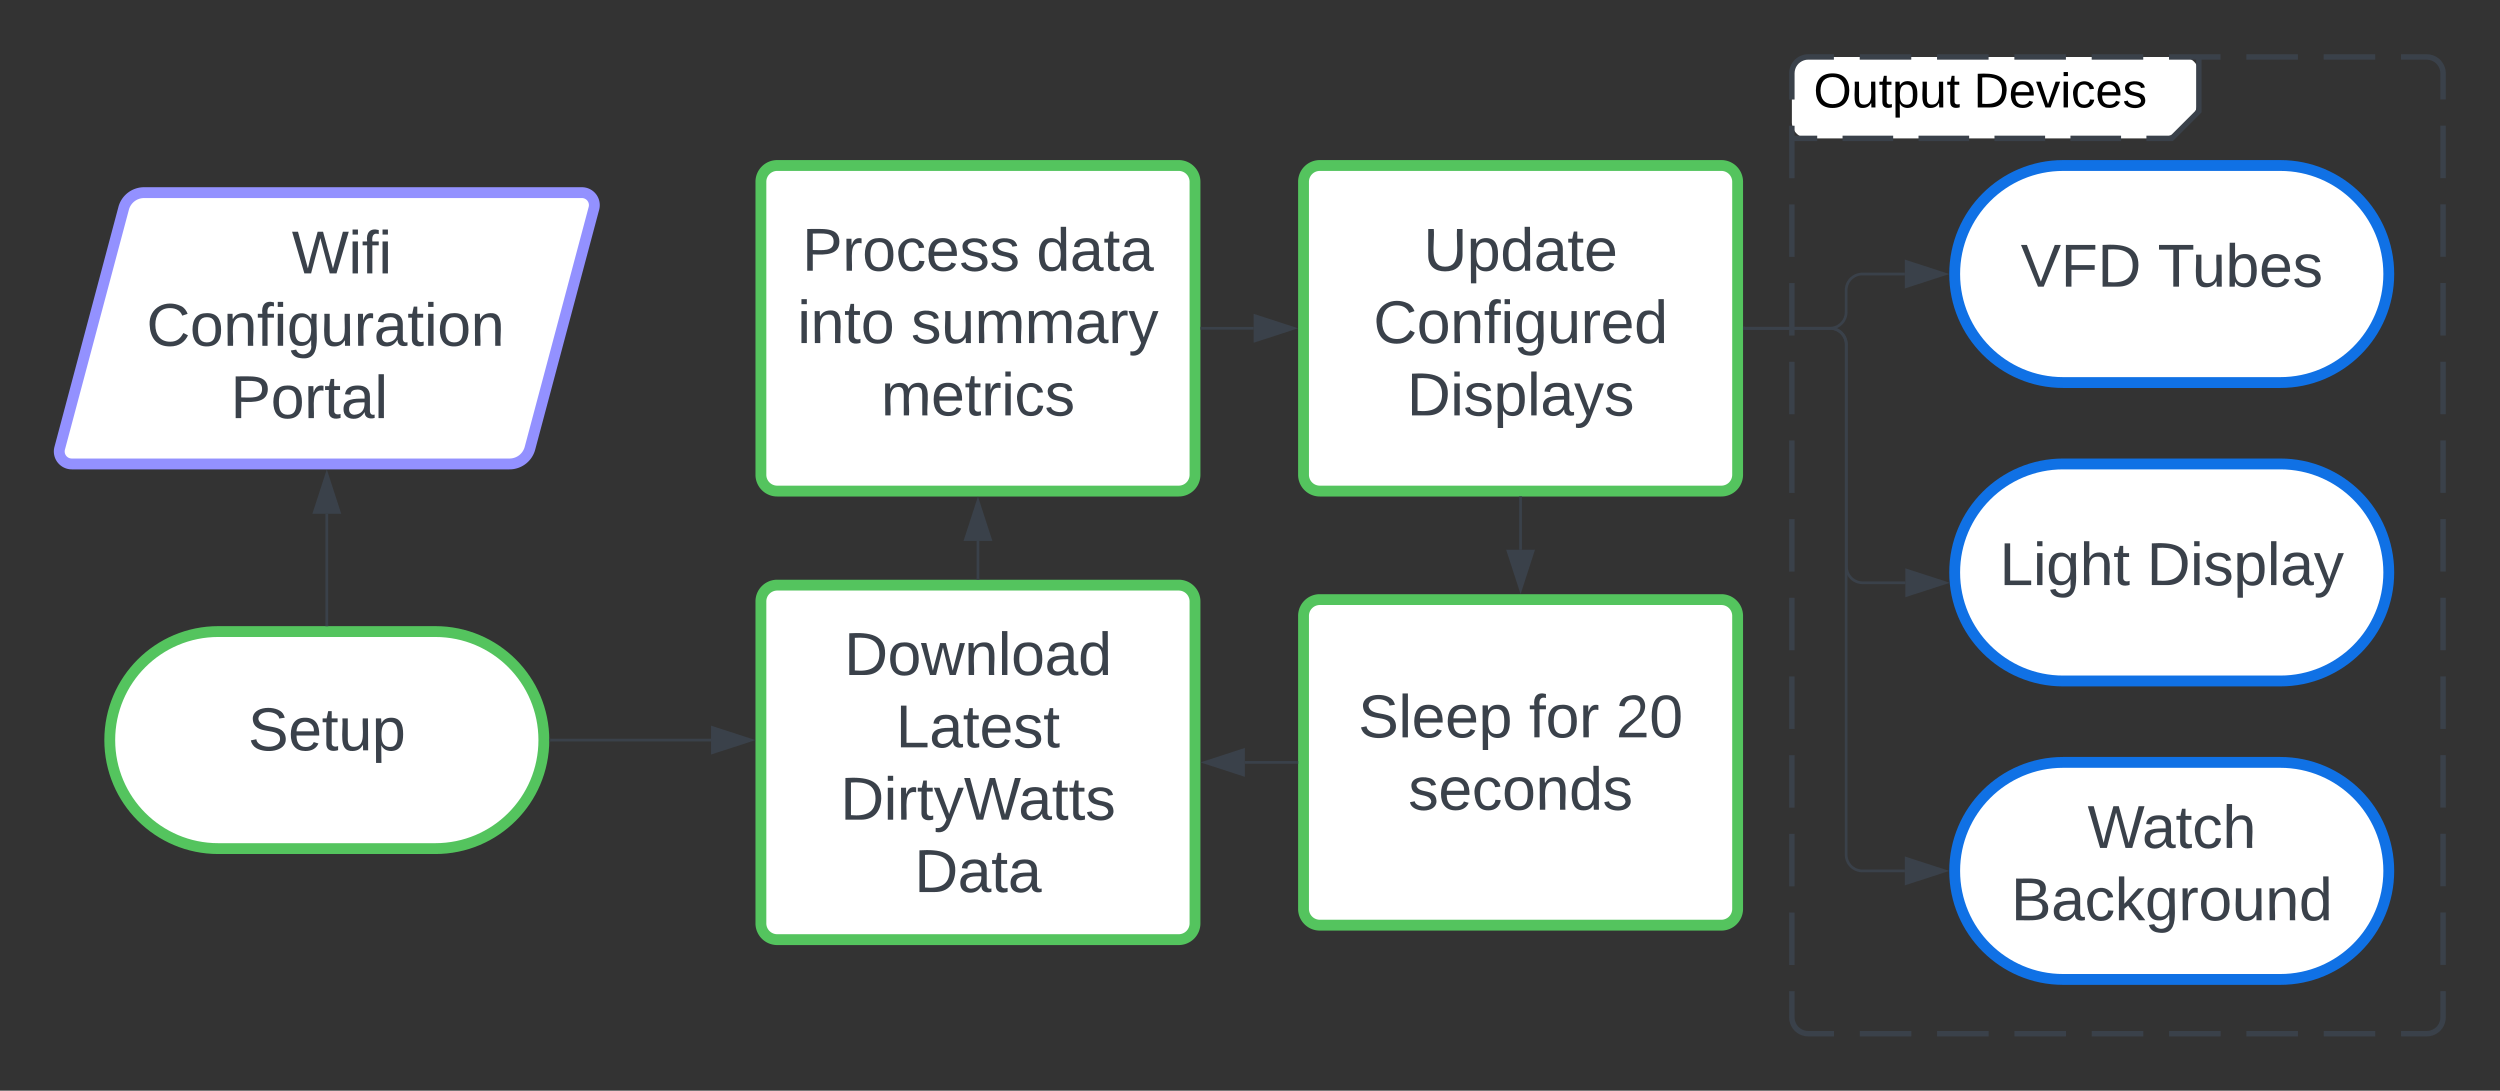 <svg xmlns="http://www.w3.org/2000/svg" xmlns:xlink="http://www.w3.org/1999/xlink" xmlns:lucid="lucid" width="921.45" height="402"><rect width="100%" height="100%" fill="#333333" stroke="none"/><g transform="translate(-219.546 -3019)" lucid:page-tab-id="0_0"><path d="M880 3046a6 6 0 0 1 6-6h138a6 6 0 0 1 6 6v8a14.48 14.48 0 0 1-4.24 10.24l-1.52 1.52A14.48 14.48 0 0 1 1014 3070H886a6 6 0 0 1-6-6z" fill="#fff"/><path d="M1030 3040v20l-10 10H880" fill="none"/><path d="M1030 3040v20l-10 10h-9.33m-9.34 0h-18.66m-9.34 0h-18.66m-9.34 0h-18.66m-9.34 0h-18.66m-9.34 0H880" stroke="#3a414a" stroke-width="2" fill="none"/><path d="M880 3046a6 6 0 0 1 6-6h228a6 6 0 0 1 6 6v348a6 6 0 0 1-6 6H886a6 6 0 0 1-6-6z" fill="none"/><path d="M905 3040h19m9.5 0h19m9.5 0h19m9.5 0h19m9.5 0h19m9.5 0h19m9.5 0h19m9.5 0h9.5l.94.07.9.22.88.35.8.5.72.6.6.72.5.8.37.88.23.9.07.95v9.67m0 9.66v19.34m0 9.66v19.34m0 9.66v19.34m0 9.66v19.34m0 9.66v19.34m0 9.66v19.34m0 9.66v19.34m0 9.66v19.34m0 9.66v19.34m0 9.66v19.34m0 9.66v19.34m0 9.66v9.67l-.07.94-.22.9-.35.88-.5.8-.6.72-.72.6-.8.5-.88.37-.9.23-.95.07h-9.5m-9.5 0h-19m-9.5 0h-19m-9.5 0h-19m-9.5 0h-19m-9.5 0h-19m-9.5 0h-19m-9.5 0h-19m-9.5 0H886l-.94-.07-.9-.22-.88-.35-.8-.5-.72-.6-.6-.72-.5-.8-.37-.88-.23-.9-.07-.95v-9.67m0-9.66v-19.34m0-9.66v-19.34m0-9.66v-19.34m0-9.66v-19.34m0-9.66v-19.34m0-9.66v-19.34m0-9.66v-19.34m0-9.66v-19.34m0-9.66v-19.34m0-9.66v-19.34m0-9.66v-19.34m0-9.66V3046l.07-.94.22-.9.35-.88.5-.8.6-.72.72-.6.8-.5.88-.37.9-.23.95-.07h9.5" stroke="#3a414a" stroke-width="2" fill="none"/><use xlink:href="#a" transform="matrix(1,0,0,1,888,3040) translate(0 18.6)"/><use xlink:href="#b" transform="matrix(1,0,0,1,888,3040) translate(59 18.6)"/><path d="M500 3240.67a6 6 0 0 1 6-6h148a6 6 0 0 1 6 6v118.66a6 6 0 0 1-6 6H506a6 6 0 0 1-6-6z" stroke="#54c45e" stroke-width="4" fill="#fff"/><use xlink:href="#c" transform="matrix(1,0,0,1,512,3246.667) translate(18.71 21.122)"/><use xlink:href="#d" transform="matrix(1,0,0,1,512,3246.667) translate(37.753 47.788)"/><use xlink:href="#e" transform="matrix(1,0,0,1,512,3246.667) translate(17.29 74.455)"/><use xlink:href="#f" transform="matrix(1,0,0,1,512,3246.667) translate(44.574 101.122)"/><path d="M700 3086a6 6 0 0 1 6-6h148a6 6 0 0 1 6 6v108a6 6 0 0 1-6 6H706a6 6 0 0 1-6-6z" stroke="#54c45e" stroke-width="4" fill="#fff"/><use xlink:href="#g" transform="matrix(1,0,0,1,712,3092) translate(32.228 26.778)"/><use xlink:href="#h" transform="matrix(1,0,0,1,712,3092) translate(13.772 53.444)"/><use xlink:href="#i" transform="matrix(1,0,0,1,712,3092) translate(26.117 80.111)"/><path d="M380 3251.78c22.1 0 40 17.9 40 40s-17.9 40-40 40h-80c-22.1 0-40-17.9-40-40s17.9-40 40-40z" stroke="#54c45e" stroke-width="4" fill="#fff"/><use xlink:href="#j" transform="matrix(1,0,0,1,272,3263.781) translate(38.988 31.778)"/><path d="M1060 3190c22.1 0 40 17.9 40 40s-17.9 40-40 40h-80c-22.1 0-40-17.9-40-40s17.9-40 40-40z" stroke="#1071e5" stroke-width="4" fill="#fff"/><use xlink:href="#k" transform="matrix(1,0,0,1,945,3195) translate(11.543 39.653)"/><use xlink:href="#l" transform="matrix(1,0,0,1,945,3195) translate(65.802 39.653)"/><path d="M1060 3080c22.1 0 40 17.9 40 40s-17.9 40-40 40h-80c-22.1 0-40-17.9-40-40s17.9-40 40-40z" stroke="#1071e5" stroke-width="4" fill="#fff"/><use xlink:href="#m" transform="matrix(1,0,0,1,945,3085) translate(19.321 39.653)"/><use xlink:href="#n" transform="matrix(1,0,0,1,945,3085) translate(69.815 39.653)"/><path d="M1060 3300c22.1 0 40 17.9 40 40s-17.9 40-40 40h-80c-22.1 0-40-17.9-40-40s17.9-40 40-40z" stroke="#1071e5" stroke-width="4" fill="#fff"/><use xlink:href="#o" transform="matrix(1,0,0,1,945,3305) translate(43.956 26.528)"/><use xlink:href="#p" transform="matrix(1,0,0,1,945,3305) translate(15.777 53.194)"/><path d="M500 3086a6 6 0 0 1 6-6h148a6 6 0 0 1 6 6v108a6 6 0 0 1-6 6H506a6 6 0 0 1-6-6z" stroke="#54c45e" stroke-width="4" fill="#fff"/><use xlink:href="#q" transform="matrix(1,0,0,1,512,3092) translate(3.216 26.778)"/><use xlink:href="#r" transform="matrix(1,0,0,1,512,3092) translate(89.574 26.778)"/><use xlink:href="#s" transform="matrix(1,0,0,1,512,3092) translate(1.457 53.444)"/><use xlink:href="#t" transform="matrix(1,0,0,1,512,3092) translate(43.37 53.444)"/><use xlink:href="#u" transform="matrix(1,0,0,1,512,3092) translate(32.29 80.111)"/><path d="M700 3246a6 6 0 0 1 6-6h148a6 6 0 0 1 6 6v108a6 6 0 0 1-6 6H706a6 6 0 0 1-6-6z" stroke="#54c45e" stroke-width="4" fill="#fff"/><use xlink:href="#v" transform="matrix(1,0,0,1,712,3252) translate(8.185 38.778)"/><use xlink:href="#w" transform="matrix(1,0,0,1,712,3252) translate(71.086 38.778)"/><use xlink:href="#x" transform="matrix(1,0,0,1,712,3252) translate(103.123 38.778)"/><use xlink:href="#y" transform="matrix(1,0,0,1,712,3252) translate(26.642 65.444)"/><path d="M422.5 3291.78h59.12" stroke="#3a414a" fill="none"/><path d="M422.5 3292.28h-.53l.03-.47-.02-.52h.53z" stroke="#3a414a" stroke-width=".05" fill="#3a414a"/><path d="M496.38 3291.78l-14.26 4.64v-9.27z" stroke="#3a414a" fill="#3a414a"/><path d="M580 3232.17v-13.8" stroke="#3a414a" fill="none"/><path d="M580.5 3232.67h-1v-.52h1z" stroke="#3a414a" stroke-width=".05" fill="#3a414a"/><path d="M580 3203.62l4.63 14.26h-9.26z" stroke="#3a414a" fill="#3a414a"/><path d="M662.5 3140h19.12" stroke="#3a414a" fill="none"/><path d="M662.5 3140.5h-.5v-1h.5z" stroke="#3a414a" stroke-width=".05" fill="#3a414a"/><path d="M696.38 3140l-14.26 4.64v-9.28z" stroke="#3a414a" fill="#3a414a"/><path d="M780 3202.5v19.12" stroke="#3a414a" fill="none"/><path d="M780.5 3202.5h-1v-.5h1z" stroke="#3a414a" stroke-width=".05" fill="#3a414a"/><path d="M780 3236.38l-4.63-14.26h9.26z" stroke="#3a414a" fill="#3a414a"/><path d="M697.5 3300h-19.12" stroke="#3a414a" fill="none"/><path d="M698 3300.5h-.5v-1h.5z" stroke="#3a414a" stroke-width=".05" fill="#3a414a"/><path d="M663.62 3300l14.26-4.64v9.28z" stroke="#3a414a" fill="#3a414a"/><path d="M340 3249.28v-40.9" stroke="#3a414a" fill="none"/><path d="M340.5 3249.78h-1v-.5h1z" stroke="#3a414a" stroke-width=".05" fill="#3a414a"/><path d="M340 3193.62l4.63 14.26h-9.26z" stroke="#3a414a" fill="#3a414a"/><path d="M265.12 3095.8a7.8 7.8 0 0 1 7.55-5.8H434a4.6 4.6 0 0 1 4.45 5.8l-23.57 88.4a7.8 7.8 0 0 1-7.55 5.8H246a4.6 4.6 0 0 1-4.45-5.8z" stroke="#9391ff" stroke-width="4" fill="#fff"/><g><use xlink:href="#z" transform="matrix(1,0,0,1,252,3102) translate(75.079 17.778)"/><use xlink:href="#A" transform="matrix(1,0,0,1,252,3102) translate(21.579 44.444)"/><use xlink:href="#B" transform="matrix(1,0,0,1,252,3102) translate(52.549 71.111)"/></g><path d="M862.5 3140H894a6 6 0 0 0 6-6v-8a6 6 0 0 1 6-6h15.62" stroke="#3a414a" fill="none"/><path d="M862.5 3140.5h-.5v-1h.5z" stroke="#3a414a" stroke-width=".05" fill="#3a414a"/><path d="M936.38 3120l-14.26 4.64v-9.28z" stroke="#3a414a" fill="#3a414a"/><path d="M862.5 3140h31.6a6 6 0 0 1 6 6v81.8a6 6 0 0 0 6 6h15.72" stroke="#3a414a" fill="none"/><path d="M862.5 3140.5h-.5v-1h.5z" stroke="#3a414a" stroke-width=".05" fill="#3a414a"/><path d="M936.6 3233.8l-14.28 4.63v-9.27z" stroke="#3a414a" fill="#3a414a"/><path d="M862.5 3140H894a6 6 0 0 1 6 6v188a6 6 0 0 0 6 6h15.62" stroke="#3a414a" fill="none"/><path d="M862.5 3140.5h-.5v-1h.5z" stroke="#3a414a" stroke-width=".05" fill="#3a414a"/><path d="M936.38 3340l-14.26 4.64v-9.28z" stroke="#3a414a" fill="#3a414a"/><defs><path d="M140-251c81 0 123 46 123 126C263-46 219 4 140 4 59 4 17-45 17-125s42-126 123-126zm0 227c63 0 89-41 89-101s-29-99-89-99c-61 0-89 39-89 99S79-25 140-24" id="C"/><path d="M84 4C-5 8 30-112 23-190h32v120c0 31 7 50 39 49 72-2 45-101 50-169h31l1 190h-30c-1-10 1-25-2-33-11 22-28 36-60 37" id="D"/><path d="M59-47c-2 24 18 29 38 22v24C64 9 27 4 27-40v-127H5v-23h24l9-43h21v43h35v23H59v120" id="E"/><path d="M115-194c55 1 70 41 70 98S169 2 115 4C84 4 66-9 55-30l1 105H24l-1-265h31l2 30c10-21 28-34 59-34zm-8 174c40 0 45-34 45-75s-6-73-45-74c-42 0-51 32-51 76 0 43 10 73 51 73" id="F"/><g id="a"><use transform="matrix(0.05,0,0,0.05,0,0)" xlink:href="#C"/><use transform="matrix(0.05,0,0,0.05,14,0)" xlink:href="#D"/><use transform="matrix(0.05,0,0,0.05,24,0)" xlink:href="#E"/><use transform="matrix(0.05,0,0,0.05,29,0)" xlink:href="#F"/><use transform="matrix(0.05,0,0,0.05,39,0)" xlink:href="#D"/><use transform="matrix(0.05,0,0,0.05,49,0)" xlink:href="#E"/></g><path d="M30-248c118-7 216 8 213 122C240-48 200 0 122 0H30v-248zM63-27c89 8 146-16 146-99s-60-101-146-95v194" id="G"/><path d="M100-194c63 0 86 42 84 106H49c0 40 14 67 53 68 26 1 43-12 49-29l28 8c-11 28-37 45-77 45C44 4 14-33 15-96c1-61 26-98 85-98zm52 81c6-60-76-77-97-28-3 7-6 17-6 28h103" id="H"/><path d="M108 0H70L1-190h34L89-25l56-165h34" id="I"/><path d="M24-231v-30h32v30H24zM24 0v-190h32V0H24" id="J"/><path d="M96-169c-40 0-48 33-48 73s9 75 48 75c24 0 41-14 43-38l32 2c-6 37-31 61-74 61-59 0-76-41-82-99-10-93 101-131 147-64 4 7 5 14 7 22l-32 3c-4-21-16-35-41-35" id="K"/><path d="M135-143c-3-34-86-38-87 0 15 53 115 12 119 90S17 21 10-45l28-5c4 36 97 45 98 0-10-56-113-15-118-90-4-57 82-63 122-42 12 7 21 19 24 35" id="L"/><g id="b"><use transform="matrix(0.05,0,0,0.05,0,0)" xlink:href="#G"/><use transform="matrix(0.05,0,0,0.05,12.95,0)" xlink:href="#H"/><use transform="matrix(0.05,0,0,0.05,22.95,0)" xlink:href="#I"/><use transform="matrix(0.05,0,0,0.05,31.95,0)" xlink:href="#J"/><use transform="matrix(0.05,0,0,0.05,35.9,0)" xlink:href="#K"/><use transform="matrix(0.05,0,0,0.05,44.9,0)" xlink:href="#H"/><use transform="matrix(0.05,0,0,0.05,54.9,0)" xlink:href="#L"/></g><path fill="#3a414a" d="M30-248c118-7 216 8 213 122C240-48 200 0 122 0H30v-248zM63-27c89 8 146-16 146-99s-60-101-146-95v194" id="M"/><path fill="#3a414a" d="M100-194c62-1 85 37 85 99 1 63-27 99-86 99S16-35 15-95c0-66 28-99 85-99zM99-20c44 1 53-31 53-75 0-43-8-75-51-75s-53 32-53 75 10 74 51 75" id="N"/><path fill="#3a414a" d="M206 0h-36l-40-164L89 0H53L-1-190h32L70-26l43-164h34l41 164 42-164h31" id="O"/><path fill="#3a414a" d="M117-194c89-4 53 116 60 194h-32v-121c0-31-8-49-39-48C34-167 62-67 57 0H25l-1-190h30c1 10-1 24 2 32 11-22 29-35 61-36" id="P"/><path fill="#3a414a" d="M24 0v-261h32V0H24" id="Q"/><path fill="#3a414a" d="M141-36C126-15 110 5 73 4 37 3 15-17 15-53c-1-64 63-63 125-63 3-35-9-54-41-54-24 1-41 7-42 31l-33-3c5-37 33-52 76-52 45 0 72 20 72 64v82c-1 20 7 32 28 27v20c-31 9-61-2-59-35zM48-53c0 20 12 33 32 33 41-3 63-29 60-74-43 2-92-5-92 41" id="R"/><path fill="#3a414a" d="M85-194c31 0 48 13 60 33l-1-100h32l1 261h-30c-2-10 0-23-3-31C134-8 116 4 85 4 32 4 16-35 15-94c0-66 23-100 70-100zm9 24c-40 0-46 34-46 75 0 40 6 74 45 74 42 0 51-32 51-76 0-42-9-74-50-73" id="S"/><g id="c"><use transform="matrix(0.062,0,0,0.062,0,0)" xlink:href="#M"/><use transform="matrix(0.062,0,0,0.062,15.988,0)" xlink:href="#N"/><use transform="matrix(0.062,0,0,0.062,28.333,0)" xlink:href="#O"/><use transform="matrix(0.062,0,0,0.062,44.321,0)" xlink:href="#P"/><use transform="matrix(0.062,0,0,0.062,56.667,0)" xlink:href="#Q"/><use transform="matrix(0.062,0,0,0.062,61.543,0)" xlink:href="#N"/><use transform="matrix(0.062,0,0,0.062,73.889,0)" xlink:href="#R"/><use transform="matrix(0.062,0,0,0.062,86.235,0)" xlink:href="#S"/></g><path fill="#3a414a" d="M30 0v-248h33v221h125V0H30" id="T"/><path fill="#3a414a" d="M59-47c-2 24 18 29 38 22v24C64 9 27 4 27-40v-127H5v-23h24l9-43h21v43h35v23H59v120" id="U"/><path fill="#3a414a" d="M100-194c63 0 86 42 84 106H49c0 40 14 67 53 68 26 1 43-12 49-29l28 8c-11 28-37 45-77 45C44 4 14-33 15-96c1-61 26-98 85-98zm52 81c6-60-76-77-97-28-3 7-6 17-6 28h103" id="V"/><path fill="#3a414a" d="M135-143c-3-34-86-38-87 0 15 53 115 12 119 90S17 21 10-45l28-5c4 36 97 45 98 0-10-56-113-15-118-90-4-57 82-63 122-42 12 7 21 19 24 35" id="W"/><g id="d"><use transform="matrix(0.062,0,0,0.062,0,0)" xlink:href="#T"/><use transform="matrix(0.062,0,0,0.062,12.346,0)" xlink:href="#R"/><use transform="matrix(0.062,0,0,0.062,24.691,0)" xlink:href="#U"/><use transform="matrix(0.062,0,0,0.062,30.864,0)" xlink:href="#V"/><use transform="matrix(0.062,0,0,0.062,43.21,0)" xlink:href="#W"/><use transform="matrix(0.062,0,0,0.062,54.321,0)" xlink:href="#U"/></g><path fill="#3a414a" d="M24-231v-30h32v30H24zM24 0v-190h32V0H24" id="X"/><path fill="#3a414a" d="M114-163C36-179 61-72 57 0H25l-1-190h30c1 12-1 29 2 39 6-27 23-49 58-41v29" id="Y"/><path fill="#3a414a" d="M179-190L93 31C79 59 56 82 12 73V49c39 6 53-20 64-50L1-190h34L92-34l54-156h33" id="Z"/><path fill="#3a414a" d="M266 0h-40l-56-210L115 0H75L2-248h35L96-30l15-64 43-154h32l59 218 59-218h35" id="aa"/><g id="e"><use transform="matrix(0.062,0,0,0.062,0,0)" xlink:href="#M"/><use transform="matrix(0.062,0,0,0.062,15.988,0)" xlink:href="#X"/><use transform="matrix(0.062,0,0,0.062,20.864,0)" xlink:href="#Y"/><use transform="matrix(0.062,0,0,0.062,28.21,0)" xlink:href="#U"/><use transform="matrix(0.062,0,0,0.062,34.383,0)" xlink:href="#Z"/><use transform="matrix(0.062,0,0,0.062,45.494,0)" xlink:href="#aa"/><use transform="matrix(0.062,0,0,0.062,65.617,0)" xlink:href="#R"/><use transform="matrix(0.062,0,0,0.062,77.963,0)" xlink:href="#U"/><use transform="matrix(0.062,0,0,0.062,84.136,0)" xlink:href="#U"/><use transform="matrix(0.062,0,0,0.062,90.309,0)" xlink:href="#W"/></g><g id="f"><use transform="matrix(0.062,0,0,0.062,0,0)" xlink:href="#M"/><use transform="matrix(0.062,0,0,0.062,15.988,0)" xlink:href="#R"/><use transform="matrix(0.062,0,0,0.062,28.333,0)" xlink:href="#U"/><use transform="matrix(0.062,0,0,0.062,34.506,0)" xlink:href="#R"/></g><path fill="#3a414a" d="M232-93c-1 65-40 97-104 97C67 4 28-28 28-90v-158h33c8 89-33 224 67 224 102 0 64-133 71-224h33v155" id="ab"/><path fill="#3a414a" d="M115-194c55 1 70 41 70 98S169 2 115 4C84 4 66-9 55-30l1 105H24l-1-265h31l2 30c10-21 28-34 59-34zm-8 174c40 0 45-34 45-75s-6-73-45-74c-42 0-51 32-51 76 0 43 10 73 51 73" id="ac"/><g id="g"><use transform="matrix(0.062,0,0,0.062,0,0)" xlink:href="#ab"/><use transform="matrix(0.062,0,0,0.062,15.988,0)" xlink:href="#ac"/><use transform="matrix(0.062,0,0,0.062,28.333,0)" xlink:href="#S"/><use transform="matrix(0.062,0,0,0.062,40.679,0)" xlink:href="#R"/><use transform="matrix(0.062,0,0,0.062,53.025,0)" xlink:href="#U"/><use transform="matrix(0.062,0,0,0.062,59.198,0)" xlink:href="#V"/></g><path fill="#3a414a" d="M212-179c-10-28-35-45-73-45-59 0-87 40-87 99 0 60 29 101 89 101 43 0 62-24 78-52l27 14C228-24 195 4 139 4 59 4 22-46 18-125c-6-104 99-153 187-111 19 9 31 26 39 46" id="ad"/><path fill="#3a414a" d="M101-234c-31-9-42 10-38 44h38v23H63V0H32v-167H5v-23h27c-7-52 17-82 69-68v24" id="ae"/><path fill="#3a414a" d="M177-190C167-65 218 103 67 71c-23-6-38-20-44-43l32-5c15 47 100 32 89-28v-30C133-14 115 1 83 1 29 1 15-40 15-95c0-56 16-97 71-98 29-1 48 16 59 35 1-10 0-23 2-32h30zM94-22c36 0 50-32 50-73 0-42-14-75-50-75-39 0-46 34-46 75s6 73 46 73" id="af"/><path fill="#3a414a" d="M84 4C-5 8 30-112 23-190h32v120c0 31 7 50 39 49 72-2 45-101 50-169h31l1 190h-30c-1-10 1-25-2-33-11 22-28 36-60 37" id="ag"/><g id="h"><use transform="matrix(0.062,0,0,0.062,0,0)" xlink:href="#ad"/><use transform="matrix(0.062,0,0,0.062,15.988,0)" xlink:href="#N"/><use transform="matrix(0.062,0,0,0.062,28.333,0)" xlink:href="#P"/><use transform="matrix(0.062,0,0,0.062,40.679,0)" xlink:href="#ae"/><use transform="matrix(0.062,0,0,0.062,46.852,0)" xlink:href="#X"/><use transform="matrix(0.062,0,0,0.062,51.728,0)" xlink:href="#af"/><use transform="matrix(0.062,0,0,0.062,64.074,0)" xlink:href="#ag"/><use transform="matrix(0.062,0,0,0.062,76.42,0)" xlink:href="#Y"/><use transform="matrix(0.062,0,0,0.062,83.765,0)" xlink:href="#V"/><use transform="matrix(0.062,0,0,0.062,96.111,0)" xlink:href="#S"/></g><g id="i"><use transform="matrix(0.062,0,0,0.062,0,0)" xlink:href="#M"/><use transform="matrix(0.062,0,0,0.062,15.988,0)" xlink:href="#X"/><use transform="matrix(0.062,0,0,0.062,20.864,0)" xlink:href="#W"/><use transform="matrix(0.062,0,0,0.062,31.975,0)" xlink:href="#ac"/><use transform="matrix(0.062,0,0,0.062,44.321,0)" xlink:href="#Q"/><use transform="matrix(0.062,0,0,0.062,49.198,0)" xlink:href="#R"/><use transform="matrix(0.062,0,0,0.062,61.543,0)" xlink:href="#Z"/><use transform="matrix(0.062,0,0,0.062,72.654,0)" xlink:href="#W"/></g><path fill="#3a414a" d="M185-189c-5-48-123-54-124 2 14 75 158 14 163 119 3 78-121 87-175 55-17-10-28-26-33-46l33-7c5 56 141 63 141-1 0-78-155-14-162-118-5-82 145-84 179-34 5 7 8 16 11 25" id="ah"/><g id="j"><use transform="matrix(0.062,0,0,0.062,0,0)" xlink:href="#ah"/><use transform="matrix(0.062,0,0,0.062,14.815,0)" xlink:href="#V"/><use transform="matrix(0.062,0,0,0.062,27.16,0)" xlink:href="#U"/><use transform="matrix(0.062,0,0,0.062,33.333,0)" xlink:href="#ag"/><use transform="matrix(0.062,0,0,0.062,45.679,0)" xlink:href="#ac"/></g><path fill="#3a414a" d="M106-169C34-169 62-67 57 0H25v-261h32l-1 103c12-21 28-36 61-36 89 0 53 116 60 194h-32v-121c2-32-8-49-39-48" id="ai"/><g id="k"><use transform="matrix(0.062,0,0,0.062,0,0)" xlink:href="#T"/><use transform="matrix(0.062,0,0,0.062,12.346,0)" xlink:href="#X"/><use transform="matrix(0.062,0,0,0.062,17.222,0)" xlink:href="#af"/><use transform="matrix(0.062,0,0,0.062,29.568,0)" xlink:href="#ai"/><use transform="matrix(0.062,0,0,0.062,41.914,0)" xlink:href="#U"/></g><g id="l"><use transform="matrix(0.062,0,0,0.062,0,0)" xlink:href="#M"/><use transform="matrix(0.062,0,0,0.062,15.988,0)" xlink:href="#X"/><use transform="matrix(0.062,0,0,0.062,20.864,0)" xlink:href="#W"/><use transform="matrix(0.062,0,0,0.062,31.975,0)" xlink:href="#ac"/><use transform="matrix(0.062,0,0,0.062,44.321,0)" xlink:href="#Q"/><use transform="matrix(0.062,0,0,0.062,49.198,0)" xlink:href="#R"/><use transform="matrix(0.062,0,0,0.062,61.543,0)" xlink:href="#Z"/></g><path fill="#3a414a" d="M137 0h-34L2-248h35l83 218 83-218h36" id="aj"/><path fill="#3a414a" d="M63-220v92h138v28H63V0H30v-248h175v28H63" id="ak"/><g id="m"><use transform="matrix(0.062,0,0,0.062,0,0)" xlink:href="#aj"/><use transform="matrix(0.062,0,0,0.062,14.815,0)" xlink:href="#ak"/><use transform="matrix(0.062,0,0,0.062,28.333,0)" xlink:href="#M"/></g><path fill="#3a414a" d="M127-220V0H93v-220H8v-28h204v28h-85" id="al"/><path fill="#3a414a" d="M115-194c53 0 69 39 70 98 0 66-23 100-70 100C84 3 66-7 56-30L54 0H23l1-261h32v101c10-23 28-34 59-34zm-8 174c40 0 45-34 45-75 0-40-5-75-45-74-42 0-51 32-51 76 0 43 10 73 51 73" id="am"/><g id="n"><use transform="matrix(0.062,0,0,0.062,0,0)" xlink:href="#al"/><use transform="matrix(0.062,0,0,0.062,12.716,0)" xlink:href="#ag"/><use transform="matrix(0.062,0,0,0.062,25.062,0)" xlink:href="#am"/><use transform="matrix(0.062,0,0,0.062,37.407,0)" xlink:href="#V"/><use transform="matrix(0.062,0,0,0.062,49.753,0)" xlink:href="#W"/></g><path fill="#3a414a" d="M96-169c-40 0-48 33-48 73s9 75 48 75c24 0 41-14 43-38l32 2c-6 37-31 61-74 61-59 0-76-41-82-99-10-93 101-131 147-64 4 7 5 14 7 22l-32 3c-4-21-16-35-41-35" id="an"/><g id="o"><use transform="matrix(0.062,0,0,0.062,0,0)" xlink:href="#aa"/><use transform="matrix(0.062,0,0,0.062,20.123,0)" xlink:href="#R"/><use transform="matrix(0.062,0,0,0.062,32.469,0)" xlink:href="#U"/><use transform="matrix(0.062,0,0,0.062,38.642,0)" xlink:href="#an"/><use transform="matrix(0.062,0,0,0.062,49.753,0)" xlink:href="#ai"/></g><path fill="#3a414a" d="M160-131c35 5 61 23 61 61C221 17 115-2 30 0v-248c76 3 177-17 177 60 0 33-19 50-47 57zm-97-11c50-1 110 9 110-42 0-47-63-36-110-37v79zm0 115c55-2 124 14 124-45 0-56-70-42-124-44v89" id="ao"/><path fill="#3a414a" d="M143 0L79-87 56-68V0H24v-261h32v163l83-92h37l-77 82L181 0h-38" id="ap"/><g id="p"><use transform="matrix(0.062,0,0,0.062,0,0)" xlink:href="#ao"/><use transform="matrix(0.062,0,0,0.062,14.815,0)" xlink:href="#R"/><use transform="matrix(0.062,0,0,0.062,27.16,0)" xlink:href="#an"/><use transform="matrix(0.062,0,0,0.062,38.272,0)" xlink:href="#ap"/><use transform="matrix(0.062,0,0,0.062,49.383,0)" xlink:href="#af"/><use transform="matrix(0.062,0,0,0.062,61.728,0)" xlink:href="#Y"/><use transform="matrix(0.062,0,0,0.062,69.074,0)" xlink:href="#N"/><use transform="matrix(0.062,0,0,0.062,81.42,0)" xlink:href="#ag"/><use transform="matrix(0.062,0,0,0.062,93.765,0)" xlink:href="#P"/><use transform="matrix(0.062,0,0,0.062,106.111,0)" xlink:href="#S"/></g><path fill="#3a414a" d="M30-248c87 1 191-15 191 75 0 78-77 80-158 76V0H30v-248zm33 125c57 0 124 11 124-50 0-59-68-47-124-48v98" id="aq"/><g id="q"><use transform="matrix(0.062,0,0,0.062,0,0)" xlink:href="#aq"/><use transform="matrix(0.062,0,0,0.062,14.815,0)" xlink:href="#Y"/><use transform="matrix(0.062,0,0,0.062,22.16,0)" xlink:href="#N"/><use transform="matrix(0.062,0,0,0.062,34.506,0)" xlink:href="#an"/><use transform="matrix(0.062,0,0,0.062,45.617,0)" xlink:href="#V"/><use transform="matrix(0.062,0,0,0.062,57.963,0)" xlink:href="#W"/><use transform="matrix(0.062,0,0,0.062,69.074,0)" xlink:href="#W"/></g><g id="r"><use transform="matrix(0.062,0,0,0.062,0,0)" xlink:href="#S"/><use transform="matrix(0.062,0,0,0.062,12.346,0)" xlink:href="#R"/><use transform="matrix(0.062,0,0,0.062,24.691,0)" xlink:href="#U"/><use transform="matrix(0.062,0,0,0.062,30.864,0)" xlink:href="#R"/></g><g id="s"><use transform="matrix(0.062,0,0,0.062,0,0)" xlink:href="#X"/><use transform="matrix(0.062,0,0,0.062,4.877,0)" xlink:href="#P"/><use transform="matrix(0.062,0,0,0.062,17.222,0)" xlink:href="#U"/><use transform="matrix(0.062,0,0,0.062,23.395,0)" xlink:href="#N"/></g><path fill="#3a414a" d="M210-169c-67 3-38 105-44 169h-31v-121c0-29-5-50-35-48C34-165 62-65 56 0H25l-1-190h30c1 10-1 24 2 32 10-44 99-50 107 0 11-21 27-35 58-36 85-2 47 119 55 194h-31v-121c0-29-5-49-35-48" id="ar"/><g id="t"><use transform="matrix(0.062,0,0,0.062,0,0)" xlink:href="#W"/><use transform="matrix(0.062,0,0,0.062,11.111,0)" xlink:href="#ag"/><use transform="matrix(0.062,0,0,0.062,23.457,0)" xlink:href="#ar"/><use transform="matrix(0.062,0,0,0.062,41.914,0)" xlink:href="#ar"/><use transform="matrix(0.062,0,0,0.062,60.37,0)" xlink:href="#R"/><use transform="matrix(0.062,0,0,0.062,72.716,0)" xlink:href="#Y"/><use transform="matrix(0.062,0,0,0.062,80.062,0)" xlink:href="#Z"/></g><g id="u"><use transform="matrix(0.062,0,0,0.062,0,0)" xlink:href="#ar"/><use transform="matrix(0.062,0,0,0.062,18.457,0)" xlink:href="#V"/><use transform="matrix(0.062,0,0,0.062,30.802,0)" xlink:href="#U"/><use transform="matrix(0.062,0,0,0.062,36.975,0)" xlink:href="#Y"/><use transform="matrix(0.062,0,0,0.062,44.321,0)" xlink:href="#X"/><use transform="matrix(0.062,0,0,0.062,49.198,0)" xlink:href="#an"/><use transform="matrix(0.062,0,0,0.062,60.309,0)" xlink:href="#W"/></g><g id="v"><use transform="matrix(0.062,0,0,0.062,0,0)" xlink:href="#ah"/><use transform="matrix(0.062,0,0,0.062,14.815,0)" xlink:href="#Q"/><use transform="matrix(0.062,0,0,0.062,19.691,0)" xlink:href="#V"/><use transform="matrix(0.062,0,0,0.062,32.037,0)" xlink:href="#V"/><use transform="matrix(0.062,0,0,0.062,44.383,0)" xlink:href="#ac"/></g><g id="w"><use transform="matrix(0.062,0,0,0.062,0,0)" xlink:href="#ae"/><use transform="matrix(0.062,0,0,0.062,6.173,0)" xlink:href="#N"/><use transform="matrix(0.062,0,0,0.062,18.519,0)" xlink:href="#Y"/></g><path fill="#3a414a" d="M101-251c82-7 93 87 43 132L82-64C71-53 59-42 53-27h129V0H18c2-99 128-94 128-182 0-28-16-43-45-43s-46 15-49 41l-32-3c6-41 34-60 81-64" id="as"/><path fill="#3a414a" d="M101-251c68 0 85 55 85 127S166 4 100 4C33 4 14-52 14-124c0-73 17-127 87-127zm-1 229c47 0 54-49 54-102s-4-102-53-102c-51 0-55 48-55 102 0 53 5 102 54 102" id="at"/><g id="x"><use transform="matrix(0.062,0,0,0.062,0,0)" xlink:href="#as"/><use transform="matrix(0.062,0,0,0.062,12.346,0)" xlink:href="#at"/></g><g id="y"><use transform="matrix(0.062,0,0,0.062,0,0)" xlink:href="#W"/><use transform="matrix(0.062,0,0,0.062,11.111,0)" xlink:href="#V"/><use transform="matrix(0.062,0,0,0.062,23.457,0)" xlink:href="#an"/><use transform="matrix(0.062,0,0,0.062,34.568,0)" xlink:href="#N"/><use transform="matrix(0.062,0,0,0.062,46.914,0)" xlink:href="#P"/><use transform="matrix(0.062,0,0,0.062,59.259,0)" xlink:href="#S"/><use transform="matrix(0.062,0,0,0.062,71.605,0)" xlink:href="#W"/></g><g id="z"><use transform="matrix(0.062,0,0,0.062,0,0)" xlink:href="#aa"/><use transform="matrix(0.062,0,0,0.062,20.926,0)" xlink:href="#X"/><use transform="matrix(0.062,0,0,0.062,25.802,0)" xlink:href="#ae"/><use transform="matrix(0.062,0,0,0.062,31.975,0)" xlink:href="#X"/></g><g id="A"><use transform="matrix(0.062,0,0,0.062,0,0)" xlink:href="#ad"/><use transform="matrix(0.062,0,0,0.062,15.988,0)" xlink:href="#N"/><use transform="matrix(0.062,0,0,0.062,28.333,0)" xlink:href="#P"/><use transform="matrix(0.062,0,0,0.062,40.679,0)" xlink:href="#ae"/><use transform="matrix(0.062,0,0,0.062,46.852,0)" xlink:href="#X"/><use transform="matrix(0.062,0,0,0.062,51.728,0)" xlink:href="#af"/><use transform="matrix(0.062,0,0,0.062,64.074,0)" xlink:href="#ag"/><use transform="matrix(0.062,0,0,0.062,76.42,0)" xlink:href="#Y"/><use transform="matrix(0.062,0,0,0.062,83.765,0)" xlink:href="#R"/><use transform="matrix(0.062,0,0,0.062,96.111,0)" xlink:href="#U"/><use transform="matrix(0.062,0,0,0.062,102.284,0)" xlink:href="#X"/><use transform="matrix(0.062,0,0,0.062,107.16,0)" xlink:href="#N"/><use transform="matrix(0.062,0,0,0.062,119.506,0)" xlink:href="#P"/></g><g id="B"><use transform="matrix(0.062,0,0,0.062,0,0)" xlink:href="#aq"/><use transform="matrix(0.062,0,0,0.062,14.815,0)" xlink:href="#N"/><use transform="matrix(0.062,0,0,0.062,27.16,0)" xlink:href="#Y"/><use transform="matrix(0.062,0,0,0.062,34.506,0)" xlink:href="#U"/><use transform="matrix(0.062,0,0,0.062,40.679,0)" xlink:href="#R"/><use transform="matrix(0.062,0,0,0.062,53.025,0)" xlink:href="#Q"/></g></defs></g></svg>